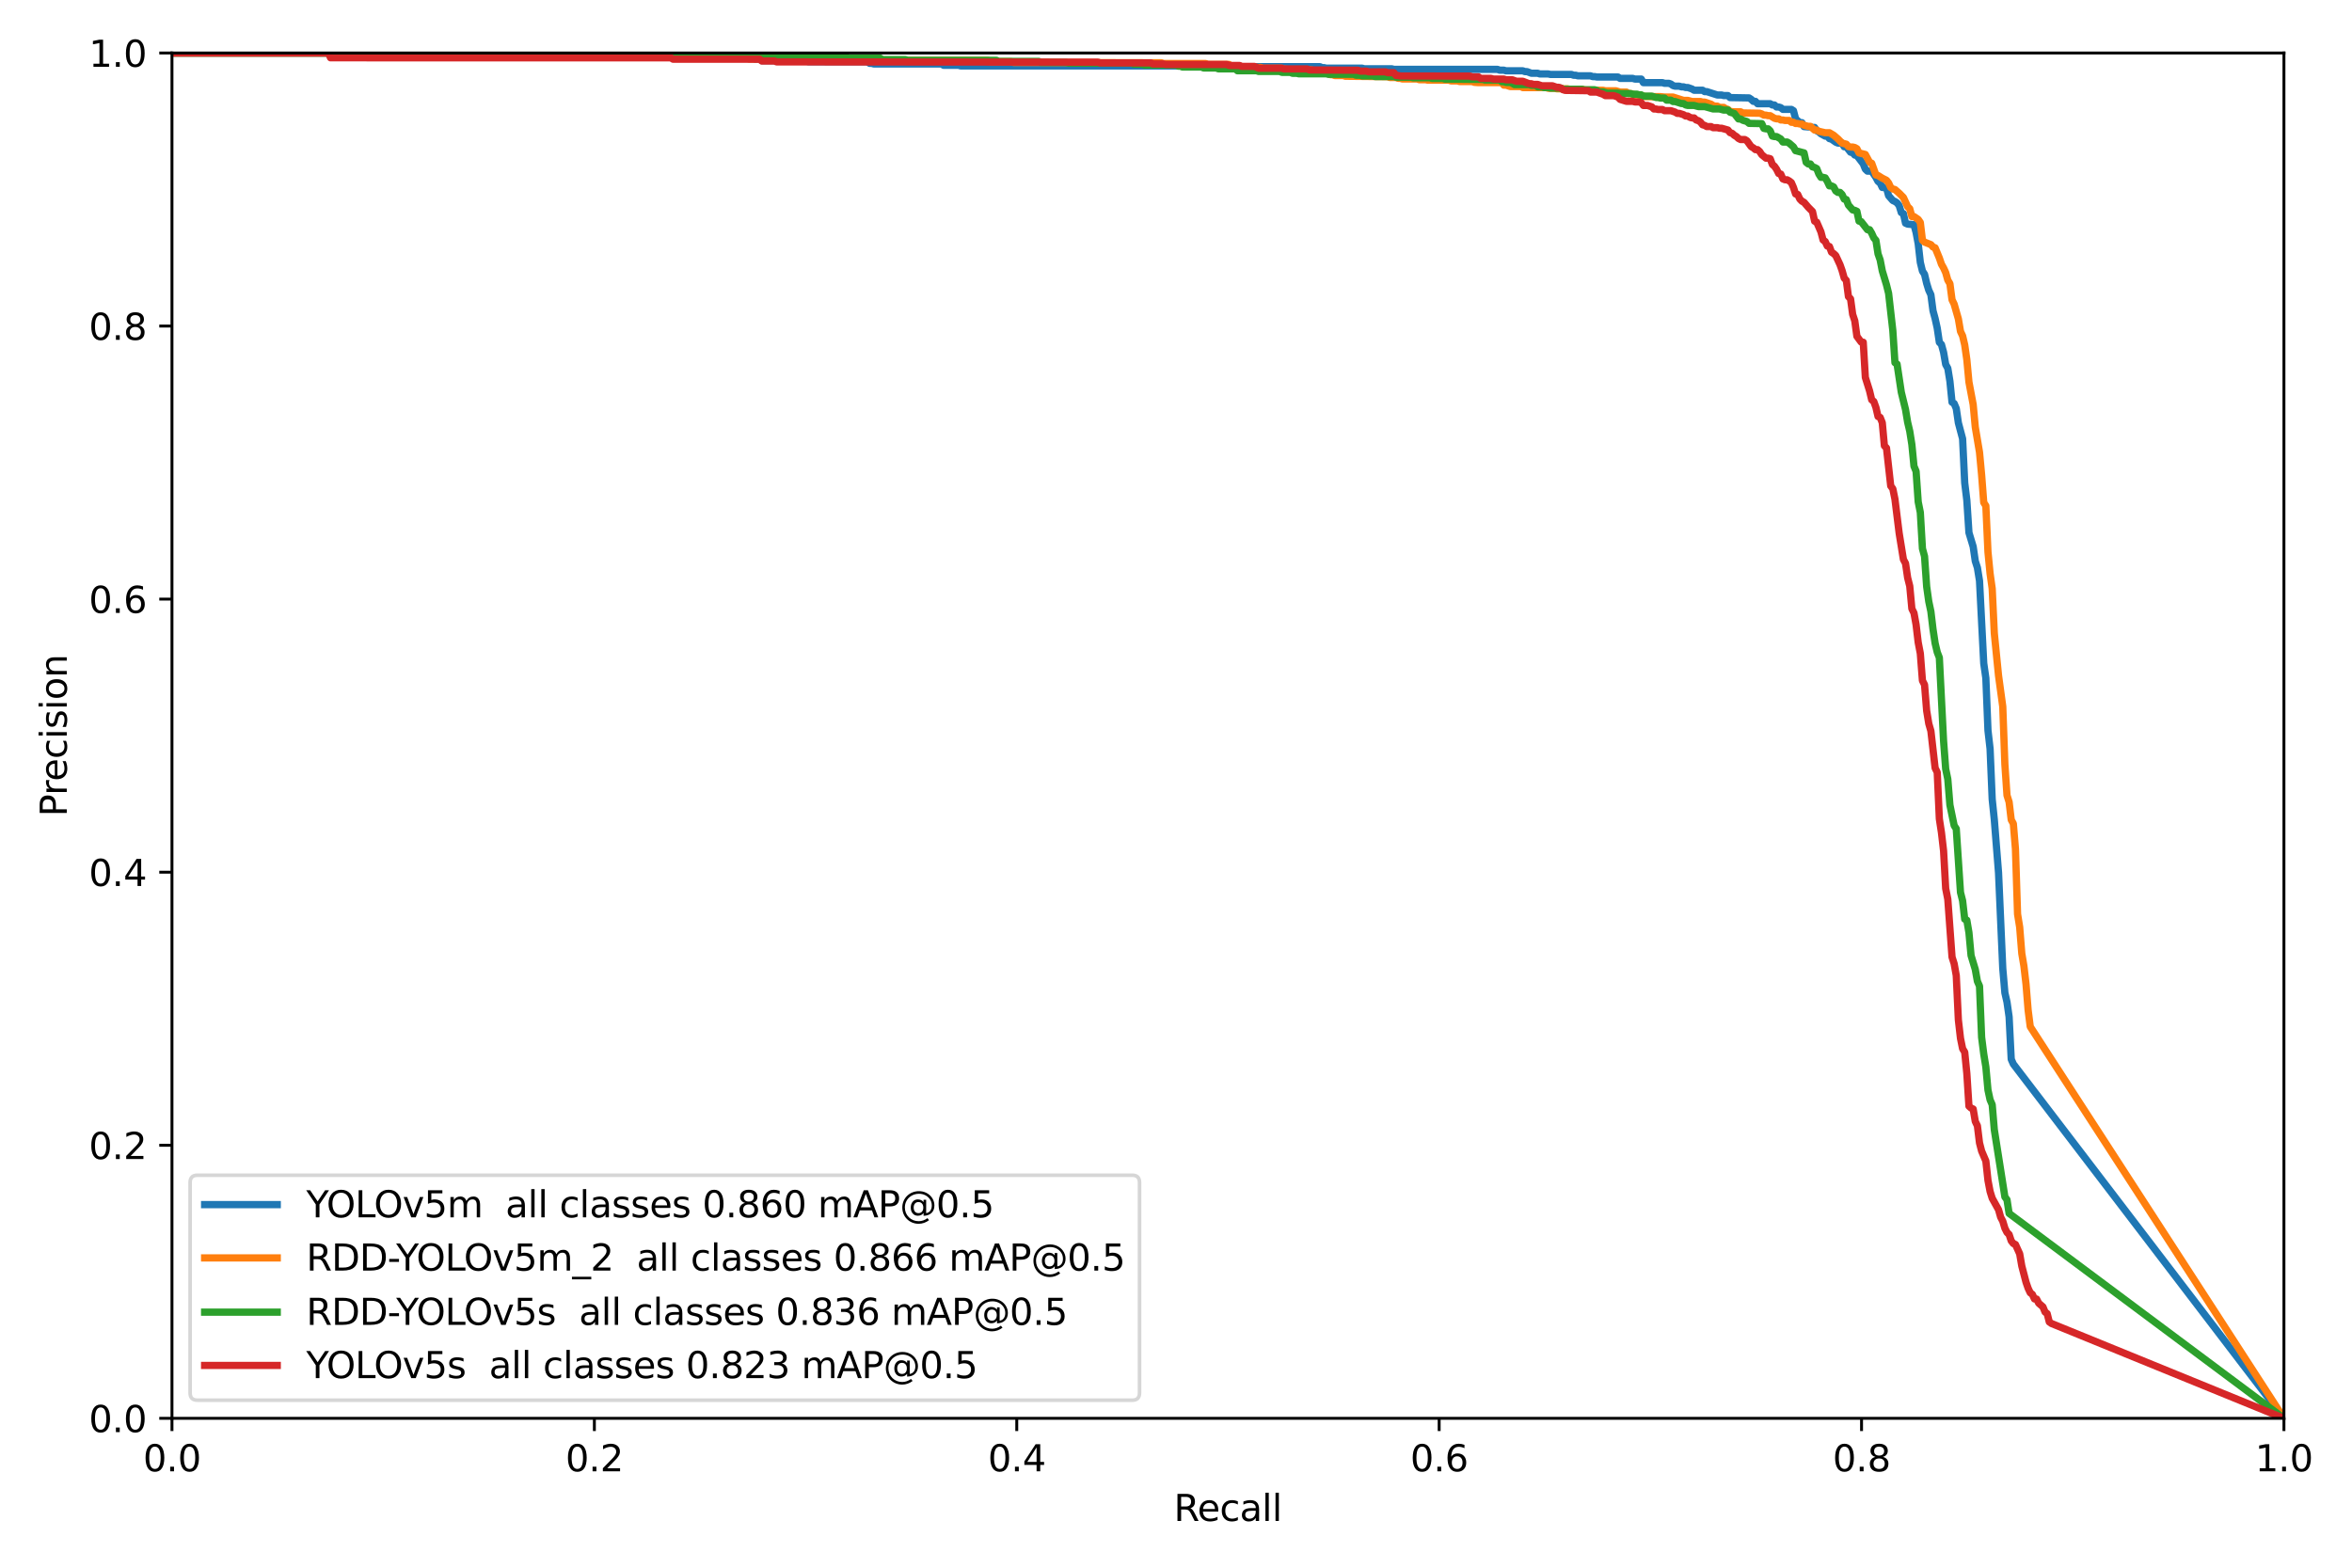 <?xml version="1.0" encoding="utf-8" standalone="no"?>
<!DOCTYPE svg PUBLIC "-//W3C//DTD SVG 1.1//EN"
  "http://www.w3.org/Graphics/SVG/1.1/DTD/svg11.dtd">
<svg height="432pt" version="1.1" viewBox="0 0 648 432" width="648pt" xmlns="http://www.w3.org/2000/svg" xmlns:xlink="http://www.w3.org/1999/xlink">
 <defs>
  <style type="text/css">*{stroke-linecap:butt;stroke-linejoin:round;}</style>
 </defs>
 <g id="figure_1">
  <g id="patch_1">
   <path d="M 0 432 
L 648 432 
L 648 0 
L 0 0 
z
" style="fill:#ffffff;"/>
  </g>
  <g id="axes_1">
   <g id="patch_2">
    <path d="M 47.381 390.844 
L 629.248 390.844 
L 629.248 14.599 
L 47.381 14.599 
z
" style="fill:#ffffff;"/>
   </g>
   <g id="matplotlib.axis_1">
    <g id="xtick_1">
     <g id="line2d_1">
      <defs>
       <path d="M 0 0 
L 0 3.5 
" id="me40e0dff2f" style="stroke:#000000;stroke-width:0.8;"/>
      </defs>
      <g>
       <use style="stroke:#000000;stroke-width:0.8;" x="47.381" xlink:href="#me40e0dff2f" y="390.844"/>
      </g>
     </g>
     <g id="text_1">
      <!-- 0.0 -->
      <g transform="translate(39.43 405.442)scale(0.1 -0.1)">
       <defs>
        <path d="M 2034 4250 
Q 1547 4250 1301 3770 
Q 1056 3291 1056 2328 
Q 1056 1369 1301 889 
Q 1547 409 2034 409 
Q 2525 409 2770 889 
Q 3016 1369 3016 2328 
Q 3016 3291 2770 3770 
Q 2525 4250 2034 4250 
z
M 2034 4750 
Q 2819 4750 3233 4129 
Q 3647 3509 3647 2328 
Q 3647 1150 3233 529 
Q 2819 -91 2034 -91 
Q 1250 -91 836 529 
Q 422 1150 422 2328 
Q 422 3509 836 4129 
Q 1250 4750 2034 4750 
z
" id="DejaVuSans-30" transform="scale(0.016)"/>
        <path d="M 684 794 
L 1344 794 
L 1344 0 
L 684 0 
L 684 794 
z
" id="DejaVuSans-2e" transform="scale(0.016)"/>
       </defs>
       <use xlink:href="#DejaVuSans-30"/>
       <use x="63.623" xlink:href="#DejaVuSans-2e"/>
       <use x="95.41" xlink:href="#DejaVuSans-30"/>
      </g>
     </g>
    </g>
    <g id="xtick_2">
     <g id="line2d_2">
      <g>
       <use style="stroke:#000000;stroke-width:0.8;" x="163.755" xlink:href="#me40e0dff2f" y="390.844"/>
      </g>
     </g>
     <g id="text_2">
      <!-- 0.2 -->
      <g transform="translate(155.803 405.442)scale(0.1 -0.1)">
       <defs>
        <path d="M 1228 531 
L 3431 531 
L 3431 0 
L 469 0 
L 469 531 
Q 828 903 1448 1529 
Q 2069 2156 2228 2338 
Q 2531 2678 2651 2914 
Q 2772 3150 2772 3378 
Q 2772 3750 2511 3984 
Q 2250 4219 1831 4219 
Q 1534 4219 1204 4116 
Q 875 4013 500 3803 
L 500 4441 
Q 881 4594 1212 4672 
Q 1544 4750 1819 4750 
Q 2544 4750 2975 4387 
Q 3406 4025 3406 3419 
Q 3406 3131 3298 2873 
Q 3191 2616 2906 2266 
Q 2828 2175 2409 1742 
Q 1991 1309 1228 531 
z
" id="DejaVuSans-32" transform="scale(0.016)"/>
       </defs>
       <use xlink:href="#DejaVuSans-30"/>
       <use x="63.623" xlink:href="#DejaVuSans-2e"/>
       <use x="95.41" xlink:href="#DejaVuSans-32"/>
      </g>
     </g>
    </g>
    <g id="xtick_3">
     <g id="line2d_3">
      <g>
       <use style="stroke:#000000;stroke-width:0.8;" x="280.128" xlink:href="#me40e0dff2f" y="390.844"/>
      </g>
     </g>
     <g id="text_3">
      <!-- 0.4 -->
      <g transform="translate(272.177 405.442)scale(0.1 -0.1)">
       <defs>
        <path d="M 2419 4116 
L 825 1625 
L 2419 1625 
L 2419 4116 
z
M 2253 4666 
L 3047 4666 
L 3047 1625 
L 3713 1625 
L 3713 1100 
L 3047 1100 
L 3047 0 
L 2419 0 
L 2419 1100 
L 313 1100 
L 313 1709 
L 2253 4666 
z
" id="DejaVuSans-34" transform="scale(0.016)"/>
       </defs>
       <use xlink:href="#DejaVuSans-30"/>
       <use x="63.623" xlink:href="#DejaVuSans-2e"/>
       <use x="95.41" xlink:href="#DejaVuSans-34"/>
      </g>
     </g>
    </g>
    <g id="xtick_4">
     <g id="line2d_4">
      <g>
       <use style="stroke:#000000;stroke-width:0.8;" x="396.502" xlink:href="#me40e0dff2f" y="390.844"/>
      </g>
     </g>
     <g id="text_4">
      <!-- 0.6 -->
      <g transform="translate(388.55 405.442)scale(0.1 -0.1)">
       <defs>
        <path d="M 2113 2584 
Q 1688 2584 1439 2293 
Q 1191 2003 1191 1497 
Q 1191 994 1439 701 
Q 1688 409 2113 409 
Q 2538 409 2786 701 
Q 3034 994 3034 1497 
Q 3034 2003 2786 2293 
Q 2538 2584 2113 2584 
z
M 3366 4563 
L 3366 3988 
Q 3128 4100 2886 4159 
Q 2644 4219 2406 4219 
Q 1781 4219 1451 3797 
Q 1122 3375 1075 2522 
Q 1259 2794 1537 2939 
Q 1816 3084 2150 3084 
Q 2853 3084 3261 2657 
Q 3669 2231 3669 1497 
Q 3669 778 3244 343 
Q 2819 -91 2113 -91 
Q 1303 -91 875 529 
Q 447 1150 447 2328 
Q 447 3434 972 4092 
Q 1497 4750 2381 4750 
Q 2619 4750 2861 4703 
Q 3103 4656 3366 4563 
z
" id="DejaVuSans-36" transform="scale(0.016)"/>
       </defs>
       <use xlink:href="#DejaVuSans-30"/>
       <use x="63.623" xlink:href="#DejaVuSans-2e"/>
       <use x="95.41" xlink:href="#DejaVuSans-36"/>
      </g>
     </g>
    </g>
    <g id="xtick_5">
     <g id="line2d_5">
      <g>
       <use style="stroke:#000000;stroke-width:0.8;" x="512.875" xlink:href="#me40e0dff2f" y="390.844"/>
      </g>
     </g>
     <g id="text_5">
      <!-- 0.8 -->
      <g transform="translate(504.923 405.442)scale(0.1 -0.1)">
       <defs>
        <path d="M 2034 2216 
Q 1584 2216 1326 1975 
Q 1069 1734 1069 1313 
Q 1069 891 1326 650 
Q 1584 409 2034 409 
Q 2484 409 2743 651 
Q 3003 894 3003 1313 
Q 3003 1734 2745 1975 
Q 2488 2216 2034 2216 
z
M 1403 2484 
Q 997 2584 770 2862 
Q 544 3141 544 3541 
Q 544 4100 942 4425 
Q 1341 4750 2034 4750 
Q 2731 4750 3128 4425 
Q 3525 4100 3525 3541 
Q 3525 3141 3298 2862 
Q 3072 2584 2669 2484 
Q 3125 2378 3379 2068 
Q 3634 1759 3634 1313 
Q 3634 634 3220 271 
Q 2806 -91 2034 -91 
Q 1263 -91 848 271 
Q 434 634 434 1313 
Q 434 1759 690 2068 
Q 947 2378 1403 2484 
z
M 1172 3481 
Q 1172 3119 1398 2916 
Q 1625 2713 2034 2713 
Q 2441 2713 2670 2916 
Q 2900 3119 2900 3481 
Q 2900 3844 2670 4047 
Q 2441 4250 2034 4250 
Q 1625 4250 1398 4047 
Q 1172 3844 1172 3481 
z
" id="DejaVuSans-38" transform="scale(0.016)"/>
       </defs>
       <use xlink:href="#DejaVuSans-30"/>
       <use x="63.623" xlink:href="#DejaVuSans-2e"/>
       <use x="95.41" xlink:href="#DejaVuSans-38"/>
      </g>
     </g>
    </g>
    <g id="xtick_6">
     <g id="line2d_6">
      <g>
       <use style="stroke:#000000;stroke-width:0.8;" x="629.248" xlink:href="#me40e0dff2f" y="390.844"/>
      </g>
     </g>
     <g id="text_6">
      <!-- 1.0 -->
      <g transform="translate(621.297 405.442)scale(0.1 -0.1)">
       <defs>
        <path d="M 794 531 
L 1825 531 
L 1825 4091 
L 703 3866 
L 703 4441 
L 1819 4666 
L 2450 4666 
L 2450 531 
L 3481 531 
L 3481 0 
L 794 0 
L 794 531 
z
" id="DejaVuSans-31" transform="scale(0.016)"/>
       </defs>
       <use xlink:href="#DejaVuSans-31"/>
       <use x="63.623" xlink:href="#DejaVuSans-2e"/>
       <use x="95.41" xlink:href="#DejaVuSans-30"/>
      </g>
     </g>
    </g>
    <g id="text_7">
     <!-- Recall -->
     <g transform="translate(323.398 419.12)scale(0.1 -0.1)">
      <defs>
       <path d="M 2841 2188 
Q 3044 2119 3236 1894 
Q 3428 1669 3622 1275 
L 4263 0 
L 3584 0 
L 2988 1197 
Q 2756 1666 2539 1819 
Q 2322 1972 1947 1972 
L 1259 1972 
L 1259 0 
L 628 0 
L 628 4666 
L 2053 4666 
Q 2853 4666 3247 4331 
Q 3641 3997 3641 3322 
Q 3641 2881 3436 2590 
Q 3231 2300 2841 2188 
z
M 1259 4147 
L 1259 2491 
L 2053 2491 
Q 2509 2491 2742 2702 
Q 2975 2913 2975 3322 
Q 2975 3731 2742 3939 
Q 2509 4147 2053 4147 
L 1259 4147 
z
" id="DejaVuSans-52" transform="scale(0.016)"/>
       <path d="M 3597 1894 
L 3597 1613 
L 953 1613 
Q 991 1019 1311 708 
Q 1631 397 2203 397 
Q 2534 397 2845 478 
Q 3156 559 3463 722 
L 3463 178 
Q 3153 47 2828 -22 
Q 2503 -91 2169 -91 
Q 1331 -91 842 396 
Q 353 884 353 1716 
Q 353 2575 817 3079 
Q 1281 3584 2069 3584 
Q 2775 3584 3186 3129 
Q 3597 2675 3597 1894 
z
M 3022 2063 
Q 3016 2534 2758 2815 
Q 2500 3097 2075 3097 
Q 1594 3097 1305 2825 
Q 1016 2553 972 2059 
L 3022 2063 
z
" id="DejaVuSans-65" transform="scale(0.016)"/>
       <path d="M 3122 3366 
L 3122 2828 
Q 2878 2963 2633 3030 
Q 2388 3097 2138 3097 
Q 1578 3097 1268 2742 
Q 959 2388 959 1747 
Q 959 1106 1268 751 
Q 1578 397 2138 397 
Q 2388 397 2633 464 
Q 2878 531 3122 666 
L 3122 134 
Q 2881 22 2623 -34 
Q 2366 -91 2075 -91 
Q 1284 -91 818 406 
Q 353 903 353 1747 
Q 353 2603 823 3093 
Q 1294 3584 2113 3584 
Q 2378 3584 2631 3529 
Q 2884 3475 3122 3366 
z
" id="DejaVuSans-63" transform="scale(0.016)"/>
       <path d="M 2194 1759 
Q 1497 1759 1228 1600 
Q 959 1441 959 1056 
Q 959 750 1161 570 
Q 1363 391 1709 391 
Q 2188 391 2477 730 
Q 2766 1069 2766 1631 
L 2766 1759 
L 2194 1759 
z
M 3341 1997 
L 3341 0 
L 2766 0 
L 2766 531 
Q 2569 213 2275 61 
Q 1981 -91 1556 -91 
Q 1019 -91 701 211 
Q 384 513 384 1019 
Q 384 1609 779 1909 
Q 1175 2209 1959 2209 
L 2766 2209 
L 2766 2266 
Q 2766 2663 2505 2880 
Q 2244 3097 1772 3097 
Q 1472 3097 1187 3025 
Q 903 2953 641 2809 
L 641 3341 
Q 956 3463 1253 3523 
Q 1550 3584 1831 3584 
Q 2591 3584 2966 3190 
Q 3341 2797 3341 1997 
z
" id="DejaVuSans-61" transform="scale(0.016)"/>
       <path d="M 603 4863 
L 1178 4863 
L 1178 0 
L 603 0 
L 603 4863 
z
" id="DejaVuSans-6c" transform="scale(0.016)"/>
      </defs>
      <use xlink:href="#DejaVuSans-52"/>
      <use x="64.982" xlink:href="#DejaVuSans-65"/>
      <use x="126.506" xlink:href="#DejaVuSans-63"/>
      <use x="181.486" xlink:href="#DejaVuSans-61"/>
      <use x="242.766" xlink:href="#DejaVuSans-6c"/>
      <use x="270.549" xlink:href="#DejaVuSans-6c"/>
     </g>
    </g>
   </g>
   <g id="matplotlib.axis_2">
    <g id="ytick_1">
     <g id="line2d_7">
      <defs>
       <path d="M 0 0 
L -3.5 0 
" id="m1cec95845f" style="stroke:#000000;stroke-width:0.8;"/>
      </defs>
      <g>
       <use style="stroke:#000000;stroke-width:0.8;" x="47.381" xlink:href="#m1cec95845f" y="390.844"/>
      </g>
     </g>
     <g id="text_8">
      <!-- 0.0 -->
      <g transform="translate(24.478 394.643)scale(0.1 -0.1)">
       <use xlink:href="#DejaVuSans-30"/>
       <use x="63.623" xlink:href="#DejaVuSans-2e"/>
       <use x="95.41" xlink:href="#DejaVuSans-30"/>
      </g>
     </g>
    </g>
    <g id="ytick_2">
     <g id="line2d_8">
      <g>
       <use style="stroke:#000000;stroke-width:0.8;" x="47.381" xlink:href="#m1cec95845f" y="315.595"/>
      </g>
     </g>
     <g id="text_9">
      <!-- 0.2 -->
      <g transform="translate(24.478 319.394)scale(0.1 -0.1)">
       <use xlink:href="#DejaVuSans-30"/>
       <use x="63.623" xlink:href="#DejaVuSans-2e"/>
       <use x="95.41" xlink:href="#DejaVuSans-32"/>
      </g>
     </g>
    </g>
    <g id="ytick_3">
     <g id="line2d_9">
      <g>
       <use style="stroke:#000000;stroke-width:0.8;" x="47.381" xlink:href="#m1cec95845f" y="240.346"/>
      </g>
     </g>
     <g id="text_10">
      <!-- 0.4 -->
      <g transform="translate(24.478 244.145)scale(0.1 -0.1)">
       <use xlink:href="#DejaVuSans-30"/>
       <use x="63.623" xlink:href="#DejaVuSans-2e"/>
       <use x="95.41" xlink:href="#DejaVuSans-34"/>
      </g>
     </g>
    </g>
    <g id="ytick_4">
     <g id="line2d_10">
      <g>
       <use style="stroke:#000000;stroke-width:0.8;" x="47.381" xlink:href="#m1cec95845f" y="165.097"/>
      </g>
     </g>
     <g id="text_11">
      <!-- 0.6 -->
      <g transform="translate(24.478 168.896)scale(0.1 -0.1)">
       <use xlink:href="#DejaVuSans-30"/>
       <use x="63.623" xlink:href="#DejaVuSans-2e"/>
       <use x="95.41" xlink:href="#DejaVuSans-36"/>
      </g>
     </g>
    </g>
    <g id="ytick_5">
     <g id="line2d_11">
      <g>
       <use style="stroke:#000000;stroke-width:0.8;" x="47.381" xlink:href="#m1cec95845f" y="89.848"/>
      </g>
     </g>
     <g id="text_12">
      <!-- 0.8 -->
      <g transform="translate(24.478 93.647)scale(0.1 -0.1)">
       <use xlink:href="#DejaVuSans-30"/>
       <use x="63.623" xlink:href="#DejaVuSans-2e"/>
       <use x="95.41" xlink:href="#DejaVuSans-38"/>
      </g>
     </g>
    </g>
    <g id="ytick_6">
     <g id="line2d_12">
      <g>
       <use style="stroke:#000000;stroke-width:0.8;" x="47.381" xlink:href="#m1cec95845f" y="14.599"/>
      </g>
     </g>
     <g id="text_13">
      <!-- 1.0 -->
      <g transform="translate(24.478 18.398)scale(0.1 -0.1)">
       <use xlink:href="#DejaVuSans-31"/>
       <use x="63.623" xlink:href="#DejaVuSans-2e"/>
       <use x="95.41" xlink:href="#DejaVuSans-30"/>
      </g>
     </g>
    </g>
    <g id="text_14">
     <!-- Precision -->
     <g transform="translate(18.398 225.029)rotate(-90)scale(0.1 -0.1)">
      <defs>
       <path d="M 1259 4147 
L 1259 2394 
L 2053 2394 
Q 2494 2394 2734 2622 
Q 2975 2850 2975 3272 
Q 2975 3691 2734 3919 
Q 2494 4147 2053 4147 
L 1259 4147 
z
M 628 4666 
L 2053 4666 
Q 2838 4666 3239 4311 
Q 3641 3956 3641 3272 
Q 3641 2581 3239 2228 
Q 2838 1875 2053 1875 
L 1259 1875 
L 1259 0 
L 628 0 
L 628 4666 
z
" id="DejaVuSans-50" transform="scale(0.016)"/>
       <path d="M 2631 2963 
Q 2534 3019 2420 3045 
Q 2306 3072 2169 3072 
Q 1681 3072 1420 2755 
Q 1159 2438 1159 1844 
L 1159 0 
L 581 0 
L 581 3500 
L 1159 3500 
L 1159 2956 
Q 1341 3275 1631 3429 
Q 1922 3584 2338 3584 
Q 2397 3584 2469 3576 
Q 2541 3569 2628 3553 
L 2631 2963 
z
" id="DejaVuSans-72" transform="scale(0.016)"/>
       <path d="M 603 3500 
L 1178 3500 
L 1178 0 
L 603 0 
L 603 3500 
z
M 603 4863 
L 1178 4863 
L 1178 4134 
L 603 4134 
L 603 4863 
z
" id="DejaVuSans-69" transform="scale(0.016)"/>
       <path d="M 2834 3397 
L 2834 2853 
Q 2591 2978 2328 3040 
Q 2066 3103 1784 3103 
Q 1356 3103 1142 2972 
Q 928 2841 928 2578 
Q 928 2378 1081 2264 
Q 1234 2150 1697 2047 
L 1894 2003 
Q 2506 1872 2764 1633 
Q 3022 1394 3022 966 
Q 3022 478 2636 193 
Q 2250 -91 1575 -91 
Q 1294 -91 989 -36 
Q 684 19 347 128 
L 347 722 
Q 666 556 975 473 
Q 1284 391 1588 391 
Q 1994 391 2212 530 
Q 2431 669 2431 922 
Q 2431 1156 2273 1281 
Q 2116 1406 1581 1522 
L 1381 1569 
Q 847 1681 609 1914 
Q 372 2147 372 2553 
Q 372 3047 722 3315 
Q 1072 3584 1716 3584 
Q 2034 3584 2315 3537 
Q 2597 3491 2834 3397 
z
" id="DejaVuSans-73" transform="scale(0.016)"/>
       <path d="M 1959 3097 
Q 1497 3097 1228 2736 
Q 959 2375 959 1747 
Q 959 1119 1226 758 
Q 1494 397 1959 397 
Q 2419 397 2687 759 
Q 2956 1122 2956 1747 
Q 2956 2369 2687 2733 
Q 2419 3097 1959 3097 
z
M 1959 3584 
Q 2709 3584 3137 3096 
Q 3566 2609 3566 1747 
Q 3566 888 3137 398 
Q 2709 -91 1959 -91 
Q 1206 -91 779 398 
Q 353 888 353 1747 
Q 353 2609 779 3096 
Q 1206 3584 1959 3584 
z
" id="DejaVuSans-6f" transform="scale(0.016)"/>
       <path d="M 3513 2113 
L 3513 0 
L 2938 0 
L 2938 2094 
Q 2938 2591 2744 2837 
Q 2550 3084 2163 3084 
Q 1697 3084 1428 2787 
Q 1159 2491 1159 1978 
L 1159 0 
L 581 0 
L 581 3500 
L 1159 3500 
L 1159 2956 
Q 1366 3272 1645 3428 
Q 1925 3584 2291 3584 
Q 2894 3584 3203 3211 
Q 3513 2838 3513 2113 
z
" id="DejaVuSans-6e" transform="scale(0.016)"/>
      </defs>
      <use xlink:href="#DejaVuSans-50"/>
      <use x="58.553" xlink:href="#DejaVuSans-72"/>
      <use x="97.416" xlink:href="#DejaVuSans-65"/>
      <use x="158.939" xlink:href="#DejaVuSans-63"/>
      <use x="213.92" xlink:href="#DejaVuSans-69"/>
      <use x="241.703" xlink:href="#DejaVuSans-73"/>
      <use x="293.803" xlink:href="#DejaVuSans-69"/>
      <use x="321.586" xlink:href="#DejaVuSans-6f"/>
      <use x="382.768" xlink:href="#DejaVuSans-6e"/>
     </g>
    </g>
   </g>
   <g id="line2d_13">
    <path clip-path="url(#p98e500ff3e)" d="M 47.381 14.599 
L 110.868 14.599 
L 111.451 15.328 
L 174.355 15.328 
L 174.938 15.75 
L 207.555 15.75 
L 208.137 16.304 
L 209.302 16.304 
L 209.885 16.71 
L 222.116 16.71 
L 222.699 16.999 
L 239.007 16.999 
L 239.59 17.457 
L 240.172 17.457 
L 240.755 17.63 
L 259.393 17.63 
L 259.975 17.985 
L 264.053 17.985 
L 264.635 18.156 
L 330.452 18.167 
L 331.034 18.355 
L 363.651 18.367 
L 364.234 18.642 
L 364.816 18.642 
L 365.399 18.789 
L 375.3 18.789 
L 375.883 18.958 
L 383.455 18.958 
L 384.037 19.111 
L 412.577 19.111 
L 413.16 19.337 
L 414.325 19.337 
L 414.907 19.514 
L 419.567 19.514 
L 420.149 19.74 
L 420.731 19.74 
L 421.896 20.182 
L 423.644 20.182 
L 424.226 20.376 
L 426.556 20.376 
L 427.138 20.511 
L 432.963 20.511 
L 433.545 20.732 
L 434.128 20.732 
L 434.71 20.893 
L 438.205 20.893 
L 438.787 21.11 
L 439.37 21.11 
L 439.952 21.224 
L 445.777 21.224 
L 446.359 21.604 
L 449.854 21.604 
L 450.436 21.787 
L 452.184 21.787 
L 452.766 22.769 
L 458.008 22.769 
L 458.591 22.955 
L 459.756 22.955 
L 460.338 23.15 
L 460.92 23.573 
L 461.503 23.749 
L 462.668 23.749 
L 463.25 23.929 
L 463.833 23.929 
L 464.415 24.113 
L 464.998 24.113 
L 466.163 24.517 
L 466.745 24.866 
L 469.075 24.866 
L 469.657 25.246 
L 470.24 25.246 
L 473.152 26.179 
L 474.317 26.179 
L 474.899 26.337 
L 476.064 26.337 
L 476.647 26.891 
L 481.889 26.982 
L 482.471 27.367 
L 483.054 27.927 
L 483.636 27.927 
L 484.218 28.579 
L 487.713 28.579 
L 488.296 28.93 
L 488.878 28.93 
L 489.461 29.488 
L 490.043 29.488 
L 490.625 29.665 
L 491.208 30.143 
L 493.538 30.143 
L 494.12 30.508 
L 494.703 32.751 
L 495.867 33.803 
L 496.45 33.803 
L 497.032 34.884 
L 498.197 34.984 
L 498.78 34.984 
L 499.362 35.125 
L 499.945 35.125 
L 500.527 36.027 
L 501.11 36.357 
L 501.692 36.867 
L 502.857 37.506 
L 503.439 37.506 
L 504.022 38.198 
L 504.604 38.352 
L 505.769 39.178 
L 506.352 39.431 
L 507.516 39.431 
L 508.099 40.444 
L 508.681 40.444 
L 509.846 41.939 
L 510.429 42.07 
L 511.011 42.73 
L 511.594 42.859 
L 513.341 45.145 
L 513.923 46.605 
L 514.506 47.159 
L 515.671 47.159 
L 516.836 48.885 
L 517.418 49.989 
L 518.001 50.424 
L 518.583 51.656 
L 519.748 51.764 
L 520.33 53.927 
L 521.495 55.26 
L 522.078 55.514 
L 522.66 55.903 
L 523.243 56.654 
L 523.825 58.58 
L 524.408 58.863 
L 524.99 61.502 
L 525.572 61.757 
L 527.32 61.904 
L 527.902 64.061 
L 528.485 67.164 
L 529.067 72.307 
L 529.65 74.695 
L 530.232 75.59 
L 530.814 78.078 
L 531.397 79.971 
L 531.979 81.218 
L 532.562 85.63 
L 533.144 87.788 
L 533.727 90.427 
L 534.309 94.322 
L 534.892 94.935 
L 535.474 97.088 
L 536.056 100.422 
L 536.639 101.481 
L 537.221 105.065 
L 537.804 110.841 
L 538.386 111.187 
L 538.969 112.568 
L 539.551 116.525 
L 540.716 120.903 
L 541.299 133.068 
L 541.881 137.828 
L 542.463 146.777 
L 543.628 150.634 
L 544.211 154.622 
L 544.793 156.431 
L 545.376 160.047 
L 546.541 182.789 
L 547.123 186.873 
L 547.705 201.274 
L 548.288 206.353 
L 548.87 220.25 
L 549.453 225.882 
L 550.618 240.493 
L 551.783 266.863 
L 552.365 273.593 
L 552.948 276.147 
L 553.53 280.212 
L 554.112 291.885 
L 554.695 293.211 
L 629.248 390.844 
L 629.248 390.844 
" style="fill:none;stroke:#1f77b4;stroke-linecap:square;stroke-width:2;"/>
   </g>
   <g id="line2d_14">
    <path clip-path="url(#p98e500ff3e)" d="M 47.381 14.599 
L 126.012 14.599 
L 126.594 15.276 
L 183.674 15.276 
L 184.257 15.766 
L 205.808 15.766 
L 206.39 16.247 
L 215.127 16.247 
L 215.709 16.646 
L 272.207 16.646 
L 272.789 16.986 
L 278.614 16.986 
L 279.196 17.204 
L 319.968 17.299 
L 320.55 17.506 
L 332.199 17.506 
L 332.782 17.753 
L 338.606 17.753 
L 339.189 18.337 
L 342.101 18.337 
L 342.683 18.573 
L 347.343 18.573 
L 347.925 18.796 
L 353.167 18.796 
L 353.75 19.071 
L 354.332 19.071 
L 354.915 19.262 
L 361.322 19.262 
L 361.904 19.504 
L 364.234 19.504 
L 366.564 20.589 
L 367.146 20.589 
L 367.729 20.818 
L 370.058 20.818 
L 370.641 21.014 
L 382.29 21.124 
L 382.872 21.352 
L 384.62 21.352 
L 385.202 21.587 
L 385.784 21.587 
L 386.367 21.758 
L 390.444 21.758 
L 391.027 21.966 
L 392.774 21.966 
L 393.356 22.093 
L 399.181 22.093 
L 399.763 22.288 
L 401.511 22.288 
L 402.093 22.459 
L 405.588 22.459 
L 406.17 22.685 
L 407.335 22.768 
L 413.742 22.768 
L 414.325 23.464 
L 414.907 23.464 
L 416.072 23.841 
L 418.984 23.841 
L 419.567 24.143 
L 425.974 24.143 
L 426.556 24.326 
L 428.303 24.326 
L 428.886 24.463 
L 431.798 24.463 
L 432.38 24.58 
L 435.875 24.58 
L 436.458 24.799 
L 437.623 24.885 
L 441.7 24.885 
L 442.282 25.019 
L 445.194 25.019 
L 446.359 25.381 
L 448.107 25.381 
L 448.689 25.784 
L 449.272 25.784 
L 450.436 26.162 
L 451.601 26.162 
L 453.349 26.63 
L 457.426 26.63 
L 458.591 26.743 
L 460.92 26.743 
L 463.833 27.662 
L 464.998 27.662 
L 466.163 27.968 
L 468.492 27.968 
L 469.075 28.135 
L 469.657 28.135 
L 471.405 28.706 
L 471.987 29.086 
L 472.569 29.255 
L 473.152 29.255 
L 473.734 29.591 
L 474.899 29.591 
L 475.482 29.973 
L 476.064 30.155 
L 476.647 30.724 
L 477.812 30.806 
L 479.559 30.806 
L 480.141 31.126 
L 484.801 31.204 
L 485.383 31.389 
L 485.966 31.729 
L 486.548 31.729 
L 487.131 31.875 
L 487.713 31.875 
L 488.878 32.592 
L 489.461 32.743 
L 490.043 32.743 
L 490.625 33.064 
L 491.208 33.064 
L 491.79 33.194 
L 492.955 33.194 
L 493.538 33.697 
L 494.12 33.697 
L 494.703 34.03 
L 495.285 34.03 
L 495.867 34.165 
L 496.45 34.165 
L 497.032 34.525 
L 498.197 34.821 
L 498.78 34.821 
L 499.945 35.845 
L 500.527 35.845 
L 501.11 36.176 
L 502.857 36.574 
L 504.022 36.574 
L 505.187 37.258 
L 506.352 38.268 
L 507.516 39.431 
L 508.681 39.732 
L 509.264 40.392 
L 509.846 40.515 
L 510.429 40.515 
L 511.011 40.65 
L 511.594 40.983 
L 512.176 42.134 
L 513.923 42.565 
L 515.088 44.706 
L 515.671 44.983 
L 516.836 48.215 
L 517.418 48.362 
L 518.583 49.096 
L 519.748 49.677 
L 520.33 50.432 
L 520.913 51.676 
L 521.495 52.083 
L 522.078 52.224 
L 523.243 53.238 
L 524.408 54.414 
L 525.572 56.94 
L 526.155 57.51 
L 526.737 59.674 
L 527.32 59.674 
L 528.485 60.466 
L 529.067 61.314 
L 529.65 66.192 
L 530.232 66.718 
L 531.979 67.408 
L 532.562 68.067 
L 533.144 68.278 
L 534.309 71.101 
L 534.892 72.805 
L 535.474 73.838 
L 536.056 75.104 
L 536.639 77.175 
L 537.221 78.172 
L 537.804 82.599 
L 538.386 83.806 
L 539.551 87.876 
L 540.134 91.317 
L 540.716 92.561 
L 541.299 95.044 
L 541.881 99.098 
L 542.463 105.285 
L 543.628 111.471 
L 544.211 117.704 
L 545.376 124.639 
L 545.958 130.891 
L 546.541 138.477 
L 547.123 139.394 
L 547.705 152.089 
L 548.288 158.04 
L 548.87 162.197 
L 549.453 174.527 
L 550.618 186.184 
L 551.783 194.717 
L 552.365 210.637 
L 552.948 219.169 
L 553.53 221.004 
L 554.112 225.906 
L 554.695 226.968 
L 555.277 233.948 
L 555.86 251.891 
L 556.442 255.487 
L 557.025 262.745 
L 557.607 266.212 
L 558.19 271.203 
L 558.772 278.366 
L 559.354 282.917 
L 629.248 390.844 
L 629.248 390.844 
" style="fill:none;stroke:#ff7f0e;stroke-linecap:square;stroke-width:2;"/>
   </g>
   <g id="line2d_15">
    <path clip-path="url(#p98e500ff3e)" d="M 47.381 14.599 
L 160.376 14.599 
L 160.959 15.39 
L 164.454 15.39 
L 165.036 15.593 
L 233.183 15.593 
L 233.765 16.019 
L 242.502 16.019 
L 243.084 16.421 
L 249.491 16.421 
L 250.074 16.626 
L 274.537 16.626 
L 275.119 16.912 
L 286.186 16.912 
L 286.768 17.215 
L 293.757 17.215 
L 294.34 17.381 
L 311.813 17.381 
L 312.396 17.692 
L 314.726 17.692 
L 315.308 17.92 
L 324.045 17.92 
L 324.627 18.236 
L 325.21 18.236 
L 325.792 18.481 
L 331.034 18.481 
L 331.617 18.737 
L 335.111 18.737 
L 335.694 18.978 
L 340.353 18.978 
L 340.936 19.497 
L 346.178 19.497 
L 346.76 19.692 
L 352.585 19.692 
L 353.167 19.94 
L 355.497 19.94 
L 356.08 20.197 
L 357.244 20.197 
L 357.827 20.339 
L 365.399 20.339 
L 365.981 20.487 
L 372.971 20.487 
L 373.553 20.731 
L 374.718 20.731 
L 375.3 20.934 
L 378.213 20.934 
L 378.795 21.096 
L 384.037 21.096 
L 384.62 21.27 
L 388.697 21.27 
L 389.279 21.43 
L 393.939 21.43 
L 394.521 21.615 
L 397.433 21.615 
L 398.016 21.785 
L 408.5 21.893 
L 409.082 22.055 
L 413.16 22.055 
L 413.742 22.51 
L 414.325 22.51 
L 414.907 22.72 
L 416.072 22.72 
L 416.654 22.949 
L 417.237 23.321 
L 421.314 23.321 
L 421.896 23.517 
L 423.061 23.517 
L 423.644 23.934 
L 424.809 23.934 
L 425.391 24.13 
L 426.556 24.13 
L 427.138 24.277 
L 430.051 24.277 
L 430.633 24.592 
L 435.875 24.592 
L 436.458 24.731 
L 439.37 24.731 
L 439.952 24.929 
L 440.535 25.336 
L 441.7 25.336 
L 442.865 25.665 
L 445.777 25.665 
L 446.359 25.79 
L 449.272 25.79 
L 449.854 25.953 
L 451.019 25.953 
L 451.601 26.142 
L 452.184 26.142 
L 452.766 26.495 
L 455.096 26.495 
L 456.261 26.87 
L 456.843 26.87 
L 457.426 27.024 
L 458.591 27.024 
L 459.173 27.603 
L 460.338 27.603 
L 460.92 27.975 
L 461.503 27.975 
L 463.25 28.534 
L 463.833 28.534 
L 464.415 28.922 
L 464.998 29.054 
L 466.745 29.054 
L 467.91 29.37 
L 469.657 29.37 
L 471.987 30.024 
L 473.734 30.024 
L 474.899 30.336 
L 476.064 30.336 
L 476.647 30.913 
L 477.812 31.271 
L 478.976 32.778 
L 479.559 32.778 
L 480.141 33.136 
L 481.306 33.483 
L 481.889 33.997 
L 485.383 34.064 
L 485.966 35.38 
L 486.548 35.502 
L 487.131 35.502 
L 487.713 36.053 
L 488.296 37.498 
L 488.878 37.635 
L 489.461 37.635 
L 490.625 38.298 
L 491.208 39.137 
L 492.373 39.137 
L 492.955 39.475 
L 494.12 40.494 
L 494.703 41.529 
L 497.032 42.129 
L 497.615 44.722 
L 498.197 45.182 
L 498.78 45.182 
L 499.362 45.984 
L 499.945 46.141 
L 500.527 46.453 
L 501.11 47.94 
L 501.692 48.871 
L 502.274 48.871 
L 502.857 49.005 
L 503.439 49.976 
L 504.022 51.217 
L 504.604 51.217 
L 505.187 51.511 
L 505.769 52.606 
L 506.352 53.021 
L 506.934 53.021 
L 507.516 53.614 
L 508.099 54.866 
L 508.681 54.988 
L 509.264 56.523 
L 510.429 57.842 
L 511.011 57.958 
L 511.594 58.229 
L 512.176 60.93 
L 512.759 61.062 
L 514.506 63.292 
L 515.088 63.292 
L 515.671 64.272 
L 516.253 65.563 
L 516.836 66.231 
L 517.418 69.959 
L 518.001 71.621 
L 518.583 74.633 
L 519.748 78.502 
L 520.33 80.834 
L 521.495 91.126 
L 522.078 99.938 
L 522.66 100.335 
L 523.825 108.075 
L 524.99 112.856 
L 525.572 116.337 
L 526.155 118.816 
L 526.737 122.492 
L 527.32 128.47 
L 527.902 129.883 
L 528.485 138.289 
L 529.067 141.206 
L 529.65 151.159 
L 530.232 153.311 
L 530.814 161.637 
L 531.397 165.762 
L 531.979 168.512 
L 532.562 173.384 
L 533.144 177.256 
L 533.727 179.714 
L 534.309 181.229 
L 535.474 204.183 
L 536.056 211.882 
L 536.639 214.701 
L 537.221 221.819 
L 538.386 227.487 
L 538.969 228.386 
L 540.134 245.9 
L 540.716 248.202 
L 541.299 253.285 
L 541.881 253.567 
L 542.463 256.989 
L 543.046 263.294 
L 544.211 267.147 
L 544.793 270.403 
L 545.376 271.738 
L 545.958 285.859 
L 546.541 290.436 
L 547.123 294.012 
L 547.705 300.37 
L 548.288 303.058 
L 548.87 304.41 
L 549.453 311.316 
L 552.365 329.824 
L 552.948 330.604 
L 553.53 334.367 
L 629.248 390.844 
L 629.248 390.844 
" style="fill:none;stroke:#2ca02c;stroke-linecap:square;stroke-width:2;"/>
   </g>
   <g id="line2d_16">
    <path clip-path="url(#p98e500ff3e)" d="M 47.381 14.599 
L 90.483 14.599 
L 91.065 15.924 
L 184.839 15.941 
L 185.422 16.309 
L 209.302 16.309 
L 209.885 16.816 
L 213.379 16.816 
L 213.962 17.056 
L 302.494 17.124 
L 303.077 17.331 
L 317.055 17.331 
L 317.638 17.628 
L 320.55 17.628 
L 321.133 17.761 
L 338.024 17.761 
L 338.606 18.034 
L 341.518 18.034 
L 342.101 18.291 
L 345.595 18.291 
L 346.76 18.796 
L 353.167 18.796 
L 353.75 18.995 
L 360.157 18.995 
L 360.739 19.266 
L 374.135 19.358 
L 374.718 19.597 
L 376.465 19.597 
L 377.048 19.794 
L 381.707 19.794 
L 382.29 20.028 
L 384.037 20.028 
L 384.62 20.807 
L 385.202 20.807 
L 385.784 20.932 
L 405.005 20.968 
L 405.588 21.178 
L 407.335 21.178 
L 407.918 21.604 
L 410.83 21.604 
L 411.412 21.787 
L 414.325 21.787 
L 414.907 21.986 
L 416.654 21.986 
L 417.819 22.402 
L 419.567 22.402 
L 421.314 23.073 
L 421.896 23.073 
L 422.479 23.26 
L 423.644 23.26 
L 424.809 23.642 
L 427.721 23.642 
L 428.886 24.059 
L 429.468 24.059 
L 430.051 24.271 
L 430.633 24.723 
L 431.216 24.907 
L 437.623 24.999 
L 438.205 25.375 
L 439.952 25.375 
L 441.7 25.994 
L 442.282 26.35 
L 444.612 26.35 
L 445.777 26.758 
L 446.359 27.387 
L 448.107 27.925 
L 449.854 27.925 
L 450.436 28.092 
L 451.601 28.092 
L 452.184 28.289 
L 452.766 29.062 
L 453.931 29.062 
L 455.096 29.457 
L 455.678 30.04 
L 456.261 30.04 
L 456.843 30.177 
L 458.008 30.177 
L 458.591 30.5 
L 460.338 30.5 
L 461.503 30.883 
L 462.085 31.236 
L 462.668 31.236 
L 463.833 31.605 
L 464.415 31.971 
L 464.998 31.971 
L 465.58 32.335 
L 466.163 32.496 
L 466.745 32.496 
L 467.327 33.065 
L 467.91 33.244 
L 468.492 33.631 
L 469.075 34.38 
L 469.657 34.555 
L 470.24 34.881 
L 471.405 34.881 
L 471.987 35.182 
L 473.152 35.182 
L 473.734 35.331 
L 474.317 35.331 
L 476.064 35.831 
L 476.647 36.552 
L 477.229 36.731 
L 477.812 37.279 
L 478.394 37.622 
L 478.976 38.165 
L 479.559 38.453 
L 480.724 38.453 
L 481.306 38.802 
L 482.471 40.41 
L 483.054 40.738 
L 483.636 41.234 
L 484.218 41.234 
L 484.801 41.741 
L 485.383 42.622 
L 486.548 43.586 
L 487.131 43.586 
L 487.713 43.75 
L 488.296 45.309 
L 488.878 45.808 
L 489.461 46.64 
L 490.043 47.814 
L 490.625 47.971 
L 491.208 49.303 
L 491.79 49.542 
L 492.373 49.542 
L 492.955 49.866 
L 493.538 50.325 
L 494.12 51.662 
L 494.703 53.451 
L 495.285 53.579 
L 495.867 54.845 
L 496.45 55.443 
L 497.032 55.751 
L 498.197 57.114 
L 499.362 58.298 
L 499.945 60.956 
L 500.527 61.226 
L 501.692 63.914 
L 502.274 66.137 
L 502.857 66.543 
L 503.439 67.8 
L 504.022 67.925 
L 504.604 69.486 
L 505.187 69.878 
L 505.769 70.416 
L 506.934 72.929 
L 507.516 74.568 
L 508.099 76.634 
L 508.681 77.279 
L 509.264 81.733 
L 509.846 82.35 
L 510.429 86.643 
L 511.011 88.401 
L 511.594 92.667 
L 512.759 94.247 
L 513.341 94.304 
L 513.923 104.001 
L 515.088 107.728 
L 515.671 110.174 
L 516.253 110.649 
L 516.836 112.279 
L 517.418 114.777 
L 518.001 115.018 
L 518.583 116.481 
L 519.165 122.838 
L 519.748 123.453 
L 520.913 133.906 
L 521.495 134.689 
L 522.078 137.559 
L 523.243 146.961 
L 524.408 154.162 
L 524.99 155.25 
L 525.572 159.198 
L 526.155 161.507 
L 526.737 167.735 
L 527.32 168.927 
L 527.902 172.144 
L 528.485 177.036 
L 529.067 180.069 
L 529.65 187.555 
L 530.232 188.687 
L 530.814 195.861 
L 531.397 199.407 
L 531.979 201.421 
L 533.144 211.632 
L 533.727 212.827 
L 534.309 225.641 
L 534.892 229.445 
L 535.474 234.47 
L 536.056 244.837 
L 536.639 247.797 
L 537.804 263.725 
L 538.386 265.555 
L 538.969 268.815 
L 539.551 281.06 
L 540.134 286.122 
L 540.716 288.981 
L 541.299 289.934 
L 541.881 295.776 
L 542.463 304.812 
L 543.046 305.339 
L 543.628 305.601 
L 544.211 309.02 
L 544.793 310.226 
L 545.376 314.956 
L 545.958 317.197 
L 547.123 319.933 
L 547.705 325.272 
L 548.288 328.321 
L 548.87 330.194 
L 550.618 333.35 
L 551.2 335.409 
L 551.783 336.51 
L 552.365 338.45 
L 552.948 339.609 
L 553.53 340.183 
L 554.112 341.937 
L 554.695 342.67 
L 555.277 342.935 
L 556.442 345.509 
L 557.025 348.872 
L 558.19 353.332 
L 558.772 355.005 
L 559.354 356.241 
L 559.937 356.692 
L 560.519 357.941 
L 561.102 357.968 
L 561.684 359.116 
L 562.849 360.131 
L 563.432 361.541 
L 564.014 361.982 
L 564.597 364.274 
L 565.179 364.696 
L 629.248 390.844 
L 629.248 390.844 
" style="fill:none;stroke:#d62728;stroke-linecap:square;stroke-width:2;"/>
   </g>
   <g id="patch_3">
    <path d="M 47.381 390.844 
L 47.381 14.599 
" style="fill:none;stroke:#000000;stroke-linecap:square;stroke-linejoin:miter;stroke-width:0.8;"/>
   </g>
   <g id="patch_4">
    <path d="M 629.248 390.844 
L 629.248 14.599 
" style="fill:none;stroke:#000000;stroke-linecap:square;stroke-linejoin:miter;stroke-width:0.8;"/>
   </g>
   <g id="patch_5">
    <path d="M 47.381 390.844 
L 629.248 390.844 
" style="fill:none;stroke:#000000;stroke-linecap:square;stroke-linejoin:miter;stroke-width:0.8;"/>
   </g>
   <g id="patch_6">
    <path d="M 47.381 14.599 
L 629.248 14.599 
" style="fill:none;stroke:#000000;stroke-linecap:square;stroke-linejoin:miter;stroke-width:0.8;"/>
   </g>
   <g id="legend_1">
    <g id="patch_7">
     <path d="M 54.381 385.844 
L 311.948 385.844 
Q 313.948 385.844 313.948 383.844 
L 313.948 325.853 
Q 313.948 323.853 311.948 323.853 
L 54.381 323.853 
Q 52.381 323.853 52.381 325.853 
L 52.381 383.844 
Q 52.381 385.844 54.381 385.844 
z
" style="fill:#ffffff;opacity:0.8;stroke:#cccccc;stroke-linejoin:miter;"/>
    </g>
    <g id="line2d_17">
     <path d="M 56.381 331.952 
L 76.381 331.952 
" style="fill:none;stroke:#1f77b4;stroke-linecap:square;stroke-width:2;"/>
    </g>
    <g id="line2d_18"/>
    <g id="text_15">
     <!-- YOLOv5m  all classes 0.860 mAP@0.5 -->
     <g transform="translate(84.381 335.452)scale(0.1 -0.1)">
      <defs>
       <path d="M -13 4666 
L 666 4666 
L 1959 2747 
L 3244 4666 
L 3922 4666 
L 2272 2222 
L 2272 0 
L 1638 0 
L 1638 2222 
L -13 4666 
z
" id="DejaVuSans-59" transform="scale(0.016)"/>
       <path d="M 2522 4238 
Q 1834 4238 1429 3725 
Q 1025 3213 1025 2328 
Q 1025 1447 1429 934 
Q 1834 422 2522 422 
Q 3209 422 3611 934 
Q 4013 1447 4013 2328 
Q 4013 3213 3611 3725 
Q 3209 4238 2522 4238 
z
M 2522 4750 
Q 3503 4750 4090 4092 
Q 4678 3434 4678 2328 
Q 4678 1225 4090 567 
Q 3503 -91 2522 -91 
Q 1538 -91 948 565 
Q 359 1222 359 2328 
Q 359 3434 948 4092 
Q 1538 4750 2522 4750 
z
" id="DejaVuSans-4f" transform="scale(0.016)"/>
       <path d="M 628 4666 
L 1259 4666 
L 1259 531 
L 3531 531 
L 3531 0 
L 628 0 
L 628 4666 
z
" id="DejaVuSans-4c" transform="scale(0.016)"/>
       <path d="M 191 3500 
L 800 3500 
L 1894 563 
L 2988 3500 
L 3597 3500 
L 2284 0 
L 1503 0 
L 191 3500 
z
" id="DejaVuSans-76" transform="scale(0.016)"/>
       <path d="M 691 4666 
L 3169 4666 
L 3169 4134 
L 1269 4134 
L 1269 2991 
Q 1406 3038 1543 3061 
Q 1681 3084 1819 3084 
Q 2600 3084 3056 2656 
Q 3513 2228 3513 1497 
Q 3513 744 3044 326 
Q 2575 -91 1722 -91 
Q 1428 -91 1123 -41 
Q 819 9 494 109 
L 494 744 
Q 775 591 1075 516 
Q 1375 441 1709 441 
Q 2250 441 2565 725 
Q 2881 1009 2881 1497 
Q 2881 1984 2565 2268 
Q 2250 2553 1709 2553 
Q 1456 2553 1204 2497 
Q 953 2441 691 2322 
L 691 4666 
z
" id="DejaVuSans-35" transform="scale(0.016)"/>
       <path d="M 3328 2828 
Q 3544 3216 3844 3400 
Q 4144 3584 4550 3584 
Q 5097 3584 5394 3201 
Q 5691 2819 5691 2113 
L 5691 0 
L 5113 0 
L 5113 2094 
Q 5113 2597 4934 2840 
Q 4756 3084 4391 3084 
Q 3944 3084 3684 2787 
Q 3425 2491 3425 1978 
L 3425 0 
L 2847 0 
L 2847 2094 
Q 2847 2600 2669 2842 
Q 2491 3084 2119 3084 
Q 1678 3084 1418 2786 
Q 1159 2488 1159 1978 
L 1159 0 
L 581 0 
L 581 3500 
L 1159 3500 
L 1159 2956 
Q 1356 3278 1631 3431 
Q 1906 3584 2284 3584 
Q 2666 3584 2933 3390 
Q 3200 3197 3328 2828 
z
" id="DejaVuSans-6d" transform="scale(0.016)"/>
       <path id="DejaVuSans-20" transform="scale(0.016)"/>
       <path d="M 2188 4044 
L 1331 1722 
L 3047 1722 
L 2188 4044 
z
M 1831 4666 
L 2547 4666 
L 4325 0 
L 3669 0 
L 3244 1197 
L 1141 1197 
L 716 0 
L 50 0 
L 1831 4666 
z
" id="DejaVuSans-41" transform="scale(0.016)"/>
       <path d="M 2381 1678 
Q 2381 1231 2603 976 
Q 2825 722 3213 722 
Q 3597 722 3817 978 
Q 4038 1234 4038 1678 
Q 4038 2116 3813 2373 
Q 3588 2631 3206 2631 
Q 2828 2631 2604 2375 
Q 2381 2119 2381 1678 
z
M 4084 744 
Q 3897 503 3655 389 
Q 3413 275 3091 275 
Q 2553 275 2217 664 
Q 1881 1053 1881 1678 
Q 1881 2303 2218 2693 
Q 2556 3084 3091 3084 
Q 3413 3084 3656 2967 
Q 3900 2850 4084 2613 
L 4084 3022 
L 4531 3022 
L 4531 722 
Q 4988 791 5245 1139 
Q 5503 1488 5503 2041 
Q 5503 2375 5404 2669 
Q 5306 2963 5106 3213 
Q 4781 3622 4314 3839 
Q 3847 4056 3297 4056 
Q 2913 4056 2559 3954 
Q 2206 3853 1906 3653 
Q 1416 3334 1139 2817 
Q 863 2300 863 1697 
Q 863 1200 1042 765 
Q 1222 331 1563 0 
Q 1891 -325 2322 -495 
Q 2753 -666 3244 -666 
Q 3647 -666 4036 -530 
Q 4425 -394 4750 -141 
L 5031 -488 
Q 4641 -791 4180 -952 
Q 3719 -1113 3244 -1113 
Q 2666 -1113 2153 -908 
Q 1641 -703 1241 -313 
Q 841 78 631 592 
Q 422 1106 422 1697 
Q 422 2266 634 2781 
Q 847 3297 1241 3688 
Q 1644 4084 2172 4295 
Q 2700 4506 3291 4506 
Q 3953 4506 4520 4234 
Q 5088 3963 5472 3463 
Q 5706 3156 5829 2797 
Q 5953 2438 5953 2053 
Q 5953 1231 5456 756 
Q 4959 281 4084 263 
L 4084 744 
z
" id="DejaVuSans-40" transform="scale(0.016)"/>
      </defs>
      <use xlink:href="#DejaVuSans-59"/>
      <use x="55.584" xlink:href="#DejaVuSans-4f"/>
      <use x="134.295" xlink:href="#DejaVuSans-4c"/>
      <use x="186.383" xlink:href="#DejaVuSans-4f"/>
      <use x="265.094" xlink:href="#DejaVuSans-76"/>
      <use x="324.273" xlink:href="#DejaVuSans-35"/>
      <use x="387.896" xlink:href="#DejaVuSans-6d"/>
      <use x="485.309" xlink:href="#DejaVuSans-20"/>
      <use x="517.096" xlink:href="#DejaVuSans-20"/>
      <use x="548.883" xlink:href="#DejaVuSans-61"/>
      <use x="610.162" xlink:href="#DejaVuSans-6c"/>
      <use x="637.945" xlink:href="#DejaVuSans-6c"/>
      <use x="665.729" xlink:href="#DejaVuSans-20"/>
      <use x="697.516" xlink:href="#DejaVuSans-63"/>
      <use x="752.496" xlink:href="#DejaVuSans-6c"/>
      <use x="780.279" xlink:href="#DejaVuSans-61"/>
      <use x="841.559" xlink:href="#DejaVuSans-73"/>
      <use x="893.658" xlink:href="#DejaVuSans-73"/>
      <use x="945.758" xlink:href="#DejaVuSans-65"/>
      <use x="1007.281" xlink:href="#DejaVuSans-73"/>
      <use x="1059.381" xlink:href="#DejaVuSans-20"/>
      <use x="1091.168" xlink:href="#DejaVuSans-30"/>
      <use x="1154.791" xlink:href="#DejaVuSans-2e"/>
      <use x="1186.578" xlink:href="#DejaVuSans-38"/>
      <use x="1250.201" xlink:href="#DejaVuSans-36"/>
      <use x="1313.824" xlink:href="#DejaVuSans-30"/>
      <use x="1377.447" xlink:href="#DejaVuSans-20"/>
      <use x="1409.234" xlink:href="#DejaVuSans-6d"/>
      <use x="1506.646" xlink:href="#DejaVuSans-41"/>
      <use x="1575.055" xlink:href="#DejaVuSans-50"/>
      <use x="1635.357" xlink:href="#DejaVuSans-40"/>
      <use x="1735.357" xlink:href="#DejaVuSans-30"/>
      <use x="1798.98" xlink:href="#DejaVuSans-2e"/>
      <use x="1830.768" xlink:href="#DejaVuSans-35"/>
     </g>
    </g>
    <g id="line2d_19">
     <path d="M 56.381 346.63 
L 76.381 346.63 
" style="fill:none;stroke:#ff7f0e;stroke-linecap:square;stroke-width:2;"/>
    </g>
    <g id="line2d_20"/>
    <g id="text_16">
     <!-- RDD-YOLOv5m_2  all classes 0.866 mAP@0.5 -->
     <g transform="translate(84.381 350.13)scale(0.1 -0.1)">
      <defs>
       <path d="M 1259 4147 
L 1259 519 
L 2022 519 
Q 2988 519 3436 956 
Q 3884 1394 3884 2338 
Q 3884 3275 3436 3711 
Q 2988 4147 2022 4147 
L 1259 4147 
z
M 628 4666 
L 1925 4666 
Q 3281 4666 3915 4102 
Q 4550 3538 4550 2338 
Q 4550 1131 3912 565 
Q 3275 0 1925 0 
L 628 0 
L 628 4666 
z
" id="DejaVuSans-44" transform="scale(0.016)"/>
       <path d="M 313 2009 
L 1997 2009 
L 1997 1497 
L 313 1497 
L 313 2009 
z
" id="DejaVuSans-2d" transform="scale(0.016)"/>
       <path d="M 3263 -1063 
L 3263 -1509 
L -63 -1509 
L -63 -1063 
L 3263 -1063 
z
" id="DejaVuSans-5f" transform="scale(0.016)"/>
      </defs>
      <use xlink:href="#DejaVuSans-52"/>
      <use x="69.482" xlink:href="#DejaVuSans-44"/>
      <use x="146.484" xlink:href="#DejaVuSans-44"/>
      <use x="223.486" xlink:href="#DejaVuSans-2d"/>
      <use x="247.695" xlink:href="#DejaVuSans-59"/>
      <use x="303.279" xlink:href="#DejaVuSans-4f"/>
      <use x="381.99" xlink:href="#DejaVuSans-4c"/>
      <use x="434.078" xlink:href="#DejaVuSans-4f"/>
      <use x="512.789" xlink:href="#DejaVuSans-76"/>
      <use x="571.969" xlink:href="#DejaVuSans-35"/>
      <use x="635.592" xlink:href="#DejaVuSans-6d"/>
      <use x="733.004" xlink:href="#DejaVuSans-5f"/>
      <use x="783.004" xlink:href="#DejaVuSans-32"/>
      <use x="846.627" xlink:href="#DejaVuSans-20"/>
      <use x="878.414" xlink:href="#DejaVuSans-20"/>
      <use x="910.201" xlink:href="#DejaVuSans-61"/>
      <use x="971.48" xlink:href="#DejaVuSans-6c"/>
      <use x="999.264" xlink:href="#DejaVuSans-6c"/>
      <use x="1027.047" xlink:href="#DejaVuSans-20"/>
      <use x="1058.834" xlink:href="#DejaVuSans-63"/>
      <use x="1113.814" xlink:href="#DejaVuSans-6c"/>
      <use x="1141.598" xlink:href="#DejaVuSans-61"/>
      <use x="1202.877" xlink:href="#DejaVuSans-73"/>
      <use x="1254.977" xlink:href="#DejaVuSans-73"/>
      <use x="1307.076" xlink:href="#DejaVuSans-65"/>
      <use x="1368.6" xlink:href="#DejaVuSans-73"/>
      <use x="1420.699" xlink:href="#DejaVuSans-20"/>
      <use x="1452.486" xlink:href="#DejaVuSans-30"/>
      <use x="1516.109" xlink:href="#DejaVuSans-2e"/>
      <use x="1547.896" xlink:href="#DejaVuSans-38"/>
      <use x="1611.52" xlink:href="#DejaVuSans-36"/>
      <use x="1675.143" xlink:href="#DejaVuSans-36"/>
      <use x="1738.766" xlink:href="#DejaVuSans-20"/>
      <use x="1770.553" xlink:href="#DejaVuSans-6d"/>
      <use x="1867.965" xlink:href="#DejaVuSans-41"/>
      <use x="1936.373" xlink:href="#DejaVuSans-50"/>
      <use x="1996.676" xlink:href="#DejaVuSans-40"/>
      <use x="2096.676" xlink:href="#DejaVuSans-30"/>
      <use x="2160.299" xlink:href="#DejaVuSans-2e"/>
      <use x="2192.086" xlink:href="#DejaVuSans-35"/>
     </g>
    </g>
    <g id="line2d_21">
     <path d="M 56.381 361.586 
L 76.381 361.586 
" style="fill:none;stroke:#2ca02c;stroke-linecap:square;stroke-width:2;"/>
    </g>
    <g id="line2d_22"/>
    <g id="text_17">
     <!-- RDD-YOLOv5s  all classes 0.836 mAP@0.5 -->
     <g transform="translate(84.381 365.086)scale(0.1 -0.1)">
      <defs>
       <path d="M 2597 2516 
Q 3050 2419 3304 2112 
Q 3559 1806 3559 1356 
Q 3559 666 3084 287 
Q 2609 -91 1734 -91 
Q 1441 -91 1130 -33 
Q 819 25 488 141 
L 488 750 
Q 750 597 1062 519 
Q 1375 441 1716 441 
Q 2309 441 2620 675 
Q 2931 909 2931 1356 
Q 2931 1769 2642 2001 
Q 2353 2234 1838 2234 
L 1294 2234 
L 1294 2753 
L 1863 2753 
Q 2328 2753 2575 2939 
Q 2822 3125 2822 3475 
Q 2822 3834 2567 4026 
Q 2313 4219 1838 4219 
Q 1578 4219 1281 4162 
Q 984 4106 628 3988 
L 628 4550 
Q 988 4650 1302 4700 
Q 1616 4750 1894 4750 
Q 2613 4750 3031 4423 
Q 3450 4097 3450 3541 
Q 3450 3153 3228 2886 
Q 3006 2619 2597 2516 
z
" id="DejaVuSans-33" transform="scale(0.016)"/>
      </defs>
      <use xlink:href="#DejaVuSans-52"/>
      <use x="69.482" xlink:href="#DejaVuSans-44"/>
      <use x="146.484" xlink:href="#DejaVuSans-44"/>
      <use x="223.486" xlink:href="#DejaVuSans-2d"/>
      <use x="247.695" xlink:href="#DejaVuSans-59"/>
      <use x="303.279" xlink:href="#DejaVuSans-4f"/>
      <use x="381.99" xlink:href="#DejaVuSans-4c"/>
      <use x="434.078" xlink:href="#DejaVuSans-4f"/>
      <use x="512.789" xlink:href="#DejaVuSans-76"/>
      <use x="571.969" xlink:href="#DejaVuSans-35"/>
      <use x="635.592" xlink:href="#DejaVuSans-73"/>
      <use x="687.691" xlink:href="#DejaVuSans-20"/>
      <use x="719.479" xlink:href="#DejaVuSans-20"/>
      <use x="751.266" xlink:href="#DejaVuSans-61"/>
      <use x="812.545" xlink:href="#DejaVuSans-6c"/>
      <use x="840.328" xlink:href="#DejaVuSans-6c"/>
      <use x="868.111" xlink:href="#DejaVuSans-20"/>
      <use x="899.898" xlink:href="#DejaVuSans-63"/>
      <use x="954.879" xlink:href="#DejaVuSans-6c"/>
      <use x="982.662" xlink:href="#DejaVuSans-61"/>
      <use x="1043.941" xlink:href="#DejaVuSans-73"/>
      <use x="1096.041" xlink:href="#DejaVuSans-73"/>
      <use x="1148.141" xlink:href="#DejaVuSans-65"/>
      <use x="1209.664" xlink:href="#DejaVuSans-73"/>
      <use x="1261.764" xlink:href="#DejaVuSans-20"/>
      <use x="1293.551" xlink:href="#DejaVuSans-30"/>
      <use x="1357.174" xlink:href="#DejaVuSans-2e"/>
      <use x="1388.961" xlink:href="#DejaVuSans-38"/>
      <use x="1452.584" xlink:href="#DejaVuSans-33"/>
      <use x="1516.207" xlink:href="#DejaVuSans-36"/>
      <use x="1579.83" xlink:href="#DejaVuSans-20"/>
      <use x="1611.617" xlink:href="#DejaVuSans-6d"/>
      <use x="1709.029" xlink:href="#DejaVuSans-41"/>
      <use x="1777.438" xlink:href="#DejaVuSans-50"/>
      <use x="1837.74" xlink:href="#DejaVuSans-40"/>
      <use x="1937.74" xlink:href="#DejaVuSans-30"/>
      <use x="2001.363" xlink:href="#DejaVuSans-2e"/>
      <use x="2033.15" xlink:href="#DejaVuSans-35"/>
     </g>
    </g>
    <g id="line2d_23">
     <path d="M 56.381 376.264 
L 76.381 376.264 
" style="fill:none;stroke:#d62728;stroke-linecap:square;stroke-width:2;"/>
    </g>
    <g id="line2d_24"/>
    <g id="text_18">
     <!-- YOLOv5s  all classes 0.823 mAP@0.5 -->
     <g transform="translate(84.381 379.764)scale(0.1 -0.1)">
      <use xlink:href="#DejaVuSans-59"/>
      <use x="55.584" xlink:href="#DejaVuSans-4f"/>
      <use x="134.295" xlink:href="#DejaVuSans-4c"/>
      <use x="186.383" xlink:href="#DejaVuSans-4f"/>
      <use x="265.094" xlink:href="#DejaVuSans-76"/>
      <use x="324.273" xlink:href="#DejaVuSans-35"/>
      <use x="387.896" xlink:href="#DejaVuSans-73"/>
      <use x="439.996" xlink:href="#DejaVuSans-20"/>
      <use x="471.783" xlink:href="#DejaVuSans-20"/>
      <use x="503.57" xlink:href="#DejaVuSans-61"/>
      <use x="564.85" xlink:href="#DejaVuSans-6c"/>
      <use x="592.633" xlink:href="#DejaVuSans-6c"/>
      <use x="620.416" xlink:href="#DejaVuSans-20"/>
      <use x="652.203" xlink:href="#DejaVuSans-63"/>
      <use x="707.184" xlink:href="#DejaVuSans-6c"/>
      <use x="734.967" xlink:href="#DejaVuSans-61"/>
      <use x="796.246" xlink:href="#DejaVuSans-73"/>
      <use x="848.346" xlink:href="#DejaVuSans-73"/>
      <use x="900.445" xlink:href="#DejaVuSans-65"/>
      <use x="961.969" xlink:href="#DejaVuSans-73"/>
      <use x="1014.068" xlink:href="#DejaVuSans-20"/>
      <use x="1045.855" xlink:href="#DejaVuSans-30"/>
      <use x="1109.479" xlink:href="#DejaVuSans-2e"/>
      <use x="1141.266" xlink:href="#DejaVuSans-38"/>
      <use x="1204.889" xlink:href="#DejaVuSans-32"/>
      <use x="1268.512" xlink:href="#DejaVuSans-33"/>
      <use x="1332.135" xlink:href="#DejaVuSans-20"/>
      <use x="1363.922" xlink:href="#DejaVuSans-6d"/>
      <use x="1461.334" xlink:href="#DejaVuSans-41"/>
      <use x="1529.742" xlink:href="#DejaVuSans-50"/>
      <use x="1590.045" xlink:href="#DejaVuSans-40"/>
      <use x="1690.045" xlink:href="#DejaVuSans-30"/>
      <use x="1753.668" xlink:href="#DejaVuSans-2e"/>
      <use x="1785.455" xlink:href="#DejaVuSans-35"/>
     </g>
    </g>
   </g>
  </g>
 </g>
 <defs>
  <clipPath id="p98e500ff3e">
   <rect height="376.245" width="581.867" x="47.381" y="14.599"/>
  </clipPath>
 </defs>
</svg>
